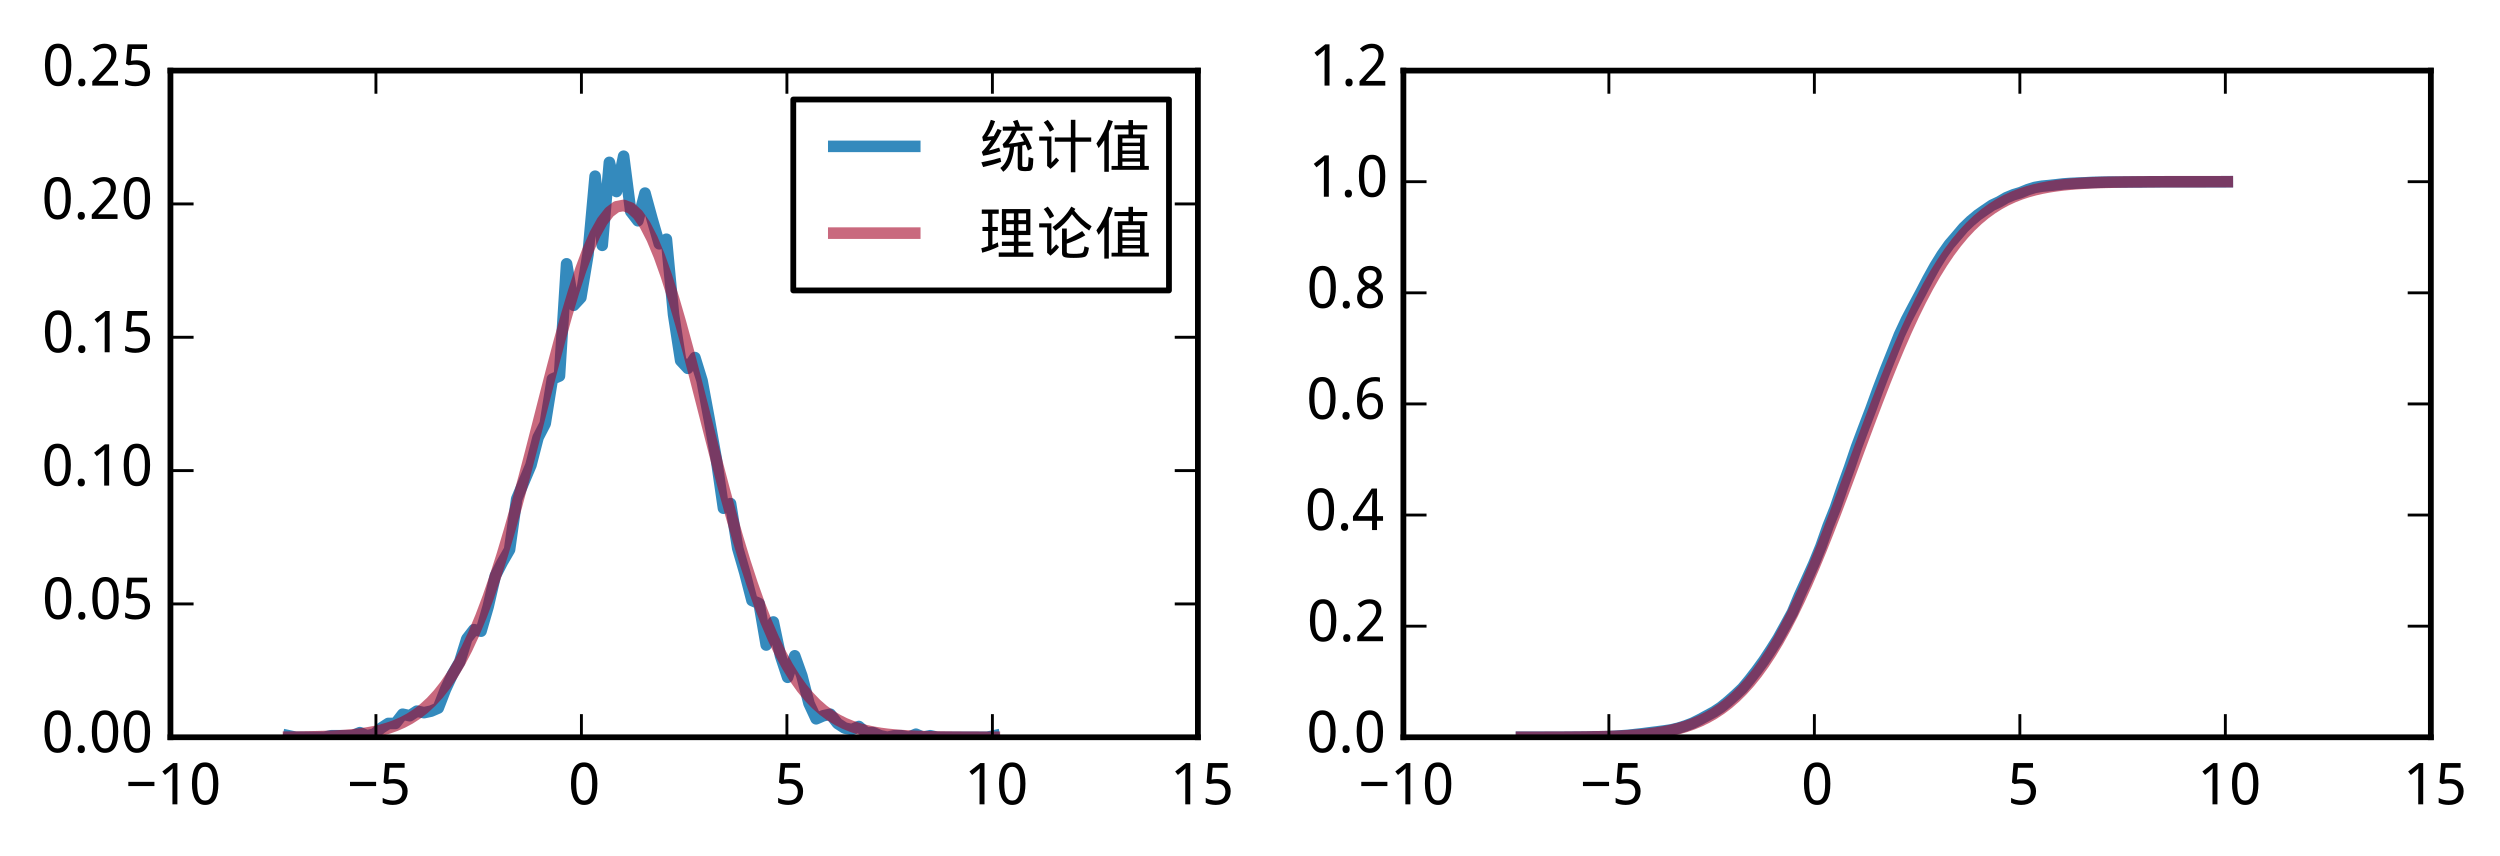 <?xml version="1.0" encoding="utf-8" standalone="no"?>
<!DOCTYPE svg PUBLIC "-//W3C//DTD SVG 1.1//EN"
  "http://www.w3.org/Graphics/SVG/1.1/DTD/svg11.dtd">
<!-- Created with matplotlib (http://matplotlib.org/) -->
<svg height="148pt" version="1.1" viewBox="0 0 432 148" width="432pt" xmlns="http://www.w3.org/2000/svg" xmlns:xlink="http://www.w3.org/1999/xlink">
 <defs>
  <style type="text/css">
*{stroke-linecap:butt;stroke-linejoin:round;}
  </style>
 </defs>
 <g id="figure_1">
  <g id="patch_1">
   <path d="
M0 148.596
L432.044 148.596
L432.044 0
L0 0
z
" style="fill:#ffffff;"/>
  </g>
  <g id="axes_1">
   <g id="patch_2">
    <path d="
M29.451 127.399
L206.996 127.399
L206.996 12.199
L29.451 12.199
z
" style="fill:#ffffff;"/>
   </g>
   <g id="line2d_1">
    <path clip-path="url(#pd9c1188437)" d="
M49.86 127.133
L51.092 127.399
L52.324 127.399
L53.556 127.399
L54.788 127.399
L56.02 127.399
L57.252 127.133
L58.484 127.133
L59.716 127.133
L60.948 127.133
L62.18 126.602
L63.412 127.133
L64.644 126.868
L65.876 125.805
L67.108 125.008
L68.34 125.008
L69.572 123.414
L70.803 123.68
L72.035 122.883
L73.267 123.149
L74.499 122.883
L75.731 122.352
L76.963 119.164
L78.195 116.508
L79.427 114.383
L80.659 110.398
L81.891 108.805
L83.123 109.07
L84.355 104.82
L85.587 99.507
L86.819 97.117
L88.051 94.992
L89.283 86.226
L90.515 83.304
L91.747 80.382
L92.979 75.6
L94.211 73.21
L95.443 65.507
L96.675 64.975
L97.907 45.584
L99.139 52.756
L100.371 51.428
L101.603 43.99
L102.835 30.443
L104.067 42.396
L105.299 28.052
L106.531 33.099
L107.763 26.99
L108.995 36.553
L110.227 38.146
L111.459 33.365
L112.691 37.881
L113.923 42.131
L115.155 41.334
L116.386 54.35
L117.618 62.319
L118.85 63.647
L120.082 61.788
L121.314 65.772
L122.546 72.413
L123.778 79.319
L125.01 87.82
L126.242 87.023
L127.474 94.726
L128.706 98.976
L129.938 103.758
L131.17 104.289
L132.402 111.461
L133.634 107.476
L134.866 113.32
L136.098 117.039
L137.33 113.32
L138.562 116.773
L139.794 121.555
L141.026 124.211
L142.258 123.68
L143.49 123.414
L144.722 125.008
L145.954 125.805
L147.186 126.071
L148.418 125.539
L149.65 126.602
L150.882 126.602
L152.114 127.133
L153.346 127.399
L154.578 127.133
L155.81 127.133
L157.042 127.399
L158.274 126.868
L159.506 127.399
L160.738 127.133
L161.969 127.399
L163.201 127.399
L164.433 127.399
L165.665 127.399
L166.897 127.399
L168.129 127.399
L169.361 127.399
L170.593 127.399
L171.825 127.133" style="fill:none;stroke:#348abd;stroke-linecap:square;stroke-width:2.0;"/>
   </g>
   <g id="line2d_2">
    <path clip-path="url(#pd9c1188437)" d="
M49.86 127.375
L51.092 127.365
L52.324 127.351
L53.556 127.332
L54.788 127.307
L56.02 127.272
L57.252 127.226
L58.484 127.164
L59.716 127.084
L60.948 126.978
L62.18 126.842
L63.412 126.667
L64.644 126.444
L65.876 126.162
L67.108 125.81
L68.34 125.372
L69.572 124.833
L70.803 124.175
L72.035 123.379
L73.267 122.423
L74.499 121.287
L75.731 119.947
L76.963 118.382
L78.195 116.569
L79.427 114.49
L80.659 112.127
L81.891 109.467
L83.123 106.502
L84.355 103.228
L85.587 99.651
L86.819 95.784
L88.051 91.647
L89.283 87.273
L90.515 82.7
L91.747 77.98
L92.979 73.171
L94.211 68.34
L95.443 63.56
L96.675 58.911
L97.907 54.474
L99.139 50.331
L100.371 46.564
L101.603 43.248
L102.835 40.452
L104.067 38.237
L105.299 36.651
L106.531 35.728
L107.763 35.491
L108.995 35.943
L110.227 37.076
L111.459 38.862
L112.691 41.264
L113.923 44.229
L115.155 47.694
L116.386 51.587
L117.618 55.83
L118.85 60.342
L120.082 65.041
L121.314 69.845
L122.546 74.677
L123.778 79.465
L125.01 84.145
L126.242 88.661
L127.474 92.965
L128.706 97.02
L129.938 100.799
L131.17 104.282
L132.402 107.46
L133.634 110.33
L134.866 112.896
L136.098 115.169
L137.33 117.162
L138.562 118.896
L139.794 120.388
L141.026 121.662
L142.258 122.74
L143.49 123.643
L144.722 124.394
L145.954 125.013
L147.186 125.519
L148.418 125.928
L149.65 126.257
L150.882 126.519
L152.114 126.726
L153.346 126.888
L154.578 127.014
L155.81 127.111
L157.042 127.185
L158.274 127.242
L159.506 127.284
L160.738 127.315
L161.969 127.339
L163.201 127.356
L164.433 127.368
L165.665 127.377
L166.897 127.384
L168.129 127.388
L169.361 127.392
L170.593 127.394
L171.825 127.395" style="fill:none;opacity:0.6;stroke:#a60628;stroke-linecap:square;stroke-width:2.0;"/>
   </g>
   <g id="patch_3">
    <path d="
M29.451 12.199
L206.996 12.199" style="fill:none;stroke:#000000;stroke-linecap:square;stroke-linejoin:miter;"/>
   </g>
   <g id="patch_4">
    <path d="
M206.996 127.399
L206.996 12.199" style="fill:none;stroke:#000000;stroke-linecap:square;stroke-linejoin:miter;"/>
   </g>
   <g id="patch_5">
    <path d="
M29.451 127.399
L206.996 127.399" style="fill:none;stroke:#000000;stroke-linecap:square;stroke-linejoin:miter;"/>
   </g>
   <g id="patch_6">
    <path d="
M29.451 127.399
L29.451 12.199" style="fill:none;stroke:#000000;stroke-linecap:square;stroke-linejoin:miter;"/>
   </g>
   <g id="matplotlib.axis_1">
    <g id="xtick_1">
     <g id="line2d_3">
      <defs>
       <path d="
M0 0
L0 -4" id="m93b0483c22" style="stroke:#000000;stroke-width:0.5;"/>
      </defs>
      <g>
       <use style="stroke:#000000;stroke-width:0.5;" x="29.451" xlink:href="#m93b0483c22" y="127.399"/>
      </g>
     </g>
     <g id="line2d_4">
      <defs>
       <path d="
M0 0
L0 4" id="m741efc42ff" style="stroke:#000000;stroke-width:0.5;"/>
      </defs>
      <g>
       <use style="stroke:#000000;stroke-width:0.5;" x="29.451" xlink:href="#m741efc42ff" y="12.199"/>
      </g>
     </g>
     <g id="text_1">
      <!-- −10 -->
      <defs>
       <path d="
M34.719 0
L26.125 0
L26.125 44.578
Q26.125 46.688 26.141 49.078
Q26.172 51.469 26.234 53.828
Q26.312 56.203 26.391 58.375
Q26.469 60.547 26.516 62.203
Q25.688 61.328 25.047 60.688
Q24.422 60.062 23.75 59.469
Q23.094 58.891 22.359 58.219
Q21.625 57.562 20.609 56.688
L13.375 50.781
L8.688 56.781
L27.391 71.391
L34.719 71.391
z
" id="WenQuanYiMicroHei-31"/>
       <path d="
M50.391 35.797
Q50.391 27.156 49.141 20.312
Q47.906 13.484 45.141 8.734
Q42.391 4 38.031 1.5
Q33.688 -0.984 27.484 -0.984
Q21.734 -0.984 17.453 1.5
Q13.188 4 10.375 8.734
Q7.562 13.484 6.172 20.312
Q4.781 27.156 4.781 35.797
Q4.781 44.438 6.031 51.266
Q7.281 58.109 9.984 62.812
Q12.703 67.531 17.016 70.016
Q21.344 72.516 27.484 72.516
Q33.297 72.516 37.594 70.047
Q41.891 67.578 44.719 62.859
Q47.562 58.156 48.969 51.312
Q50.391 44.484 50.391 35.797
M13.812 35.797
Q13.812 28.469 14.547 23
Q15.281 17.531 16.891 13.891
Q18.5 10.25 21.109 8.422
Q23.734 6.594 27.484 6.594
Q31.25 6.594 33.891 8.391
Q36.531 10.203 38.203 13.812
Q39.891 17.438 40.641 22.922
Q41.406 28.422 41.406 35.797
Q41.406 43.109 40.641 48.578
Q39.891 54.047 38.203 57.656
Q36.531 61.281 33.891 63.078
Q31.25 64.891 27.484 64.891
Q23.734 64.891 21.109 63.078
Q18.5 61.281 16.891 57.656
Q15.281 54.047 14.547 48.578
Q13.812 43.109 13.812 35.797" id="WenQuanYiMicroHei-30"/>
       <path d="
M4.984 31.594
L4.984 38.922
L50.094 38.922
L50.094 31.594
z
" id="WenQuanYiMicroHei-2212"/>
      </defs>
      <g transform="translate(21.675 138.994)scale(0.1 -0.1)">
       <use xlink:href="#WenQuanYiMicroHei-2212"/>
       <use x="55.078" xlink:href="#WenQuanYiMicroHei-31"/>
       <use x="110.156" xlink:href="#WenQuanYiMicroHei-30"/>
      </g>
     </g>
    </g>
    <g id="xtick_2">
     <g id="line2d_5">
      <g>
       <use style="stroke:#000000;stroke-width:0.5;" x="64.96" xlink:href="#m93b0483c22" y="127.399"/>
      </g>
     </g>
     <g id="line2d_6">
      <g>
       <use style="stroke:#000000;stroke-width:0.5;" x="64.96" xlink:href="#m741efc42ff" y="12.199"/>
      </g>
     </g>
     <g id="text_2">
      <!-- −5 -->
      <defs>
       <path d="
M26.609 43.797
Q31.453 43.797 35.625 42.453
Q39.797 41.109 42.891 38.469
Q46 35.844 47.75 31.938
Q49.516 28.031 49.516 22.906
Q49.516 17.328 47.844 12.891
Q46.188 8.453 42.922 5.375
Q39.656 2.297 34.844 0.656
Q30.031 -0.984 23.781 -0.984
Q21.297 -0.984 18.875 -0.734
Q16.453 -0.484 14.234 -0.016
Q12.016 0.438 10.016 1.172
Q8.016 1.906 6.391 2.875
L6.391 11.281
Q8.016 10.156 10.188 9.281
Q12.359 8.406 14.75 7.812
Q17.141 7.234 19.547 6.906
Q21.969 6.594 24.031 6.594
Q27.875 6.594 30.906 7.5
Q33.938 8.406 36.031 10.297
Q38.141 12.203 39.25 15.078
Q40.375 17.969 40.375 21.922
Q40.375 28.906 36.078 32.594
Q31.781 36.281 23.578 36.281
Q22.266 36.281 20.719 36.156
Q19.188 36.031 17.641 35.828
Q16.109 35.641 14.719 35.422
Q13.328 35.203 12.312 35.016
L7.906 37.797
L10.594 71.391
L44.281 71.391
L44.281 63.281
L18.312 63.281
L16.406 42.828
Q17.969 43.109 20.531 43.453
Q23.094 43.797 26.609 43.797" id="WenQuanYiMicroHei-35"/>
      </defs>
      <g transform="translate(59.981 138.994)scale(0.1 -0.1)">
       <use xlink:href="#WenQuanYiMicroHei-2212"/>
       <use x="55.078" xlink:href="#WenQuanYiMicroHei-35"/>
      </g>
     </g>
    </g>
    <g id="xtick_3">
     <g id="line2d_7">
      <g>
       <use style="stroke:#000000;stroke-width:0.5;" x="100.469" xlink:href="#m93b0483c22" y="127.399"/>
      </g>
     </g>
     <g id="line2d_8">
      <g>
       <use style="stroke:#000000;stroke-width:0.5;" x="100.469" xlink:href="#m741efc42ff" y="12.199"/>
      </g>
     </g>
     <g id="text_3">
      <!-- 0 -->
      <g transform="translate(98.189 138.994)scale(0.1 -0.1)">
       <use xlink:href="#WenQuanYiMicroHei-30"/>
      </g>
     </g>
    </g>
    <g id="xtick_4">
     <g id="line2d_9">
      <g>
       <use style="stroke:#000000;stroke-width:0.5;" x="135.978" xlink:href="#m93b0483c22" y="127.399"/>
      </g>
     </g>
     <g id="line2d_10">
      <g>
       <use style="stroke:#000000;stroke-width:0.5;" x="135.978" xlink:href="#m741efc42ff" y="12.199"/>
      </g>
     </g>
     <g id="text_4">
      <!-- 5 -->
      <g transform="translate(133.822 138.994)scale(0.1 -0.1)">
       <use xlink:href="#WenQuanYiMicroHei-35"/>
      </g>
     </g>
    </g>
    <g id="xtick_5">
     <g id="line2d_11">
      <g>
       <use style="stroke:#000000;stroke-width:0.5;" x="171.487" xlink:href="#m93b0483c22" y="127.399"/>
      </g>
     </g>
     <g id="line2d_12">
      <g>
       <use style="stroke:#000000;stroke-width:0.5;" x="171.487" xlink:href="#m741efc42ff" y="12.199"/>
      </g>
     </g>
     <g id="text_5">
      <!-- 10 -->
      <g transform="translate(166.65 138.994)scale(0.1 -0.1)">
       <use xlink:href="#WenQuanYiMicroHei-31"/>
       <use x="55.078" xlink:href="#WenQuanYiMicroHei-30"/>
      </g>
     </g>
    </g>
    <g id="xtick_6">
     <g id="line2d_13">
      <g>
       <use style="stroke:#000000;stroke-width:0.5;" x="206.996" xlink:href="#m93b0483c22" y="127.399"/>
      </g>
     </g>
     <g id="line2d_14">
      <g>
       <use style="stroke:#000000;stroke-width:0.5;" x="206.996" xlink:href="#m741efc42ff" y="12.199"/>
      </g>
     </g>
     <g id="text_6">
      <!-- 15 -->
      <g transform="translate(202.203 138.994)scale(0.1 -0.1)">
       <use xlink:href="#WenQuanYiMicroHei-31"/>
       <use x="55.078" xlink:href="#WenQuanYiMicroHei-35"/>
      </g>
     </g>
    </g>
   </g>
   <g id="matplotlib.axis_2">
    <g id="ytick_1">
     <g id="line2d_15">
      <defs>
       <path d="
M0 0
L4 0" id="m728421d6d4" style="stroke:#000000;stroke-width:0.5;"/>
      </defs>
      <g>
       <use style="stroke:#000000;stroke-width:0.5;" x="29.451" xlink:href="#m728421d6d4" y="127.399"/>
      </g>
     </g>
     <g id="line2d_16">
      <defs>
       <path d="
M0 0
L-4 0" id="mcb0005524f" style="stroke:#000000;stroke-width:0.5;"/>
      </defs>
      <g>
       <use style="stroke:#000000;stroke-width:0.5;" x="206.996" xlink:href="#mcb0005524f" y="127.399"/>
      </g>
     </g>
     <g id="text_7">
      <!-- 0.00 -->
      <defs>
       <path d="
M7.172 5.422
Q7.172 7.281 7.656 8.562
Q8.156 9.859 8.984 10.656
Q9.812 11.469 10.938 11.828
Q12.062 12.203 13.375 12.203
Q14.656 12.203 15.797 11.828
Q16.938 11.469 17.766 10.656
Q18.609 9.859 19.094 8.562
Q19.578 7.281 19.578 5.422
Q19.578 3.609 19.094 2.312
Q18.609 1.031 17.766 0.188
Q16.938 -0.641 15.797 -1.031
Q14.656 -1.422 13.375 -1.422
Q12.062 -1.422 10.938 -1.031
Q9.812 -0.641 8.984 0.188
Q8.156 1.031 7.656 2.312
Q7.172 3.609 7.172 5.422" id="WenQuanYiMicroHei-2e"/>
      </defs>
      <g transform="translate(7.2 129.995)scale(0.1 -0.1)">
       <use xlink:href="#WenQuanYiMicroHei-30"/>
       <use x="55.078" xlink:href="#WenQuanYiMicroHei-2e"/>
       <use x="81.885" xlink:href="#WenQuanYiMicroHei-30"/>
       <use x="136.963" xlink:href="#WenQuanYiMicroHei-30"/>
      </g>
     </g>
    </g>
    <g id="ytick_2">
     <g id="line2d_17">
      <g>
       <use style="stroke:#000000;stroke-width:0.5;" x="29.451" xlink:href="#m728421d6d4" y="104.359"/>
      </g>
     </g>
     <g id="line2d_18">
      <g>
       <use style="stroke:#000000;stroke-width:0.5;" x="206.996" xlink:href="#mcb0005524f" y="104.359"/>
      </g>
     </g>
     <g id="text_8">
      <!-- 0.05 -->
      <g transform="translate(7.287 106.955)scale(0.1 -0.1)">
       <use xlink:href="#WenQuanYiMicroHei-30"/>
       <use x="55.078" xlink:href="#WenQuanYiMicroHei-2e"/>
       <use x="81.885" xlink:href="#WenQuanYiMicroHei-30"/>
       <use x="136.963" xlink:href="#WenQuanYiMicroHei-35"/>
      </g>
     </g>
    </g>
    <g id="ytick_3">
     <g id="line2d_19">
      <g>
       <use style="stroke:#000000;stroke-width:0.5;" x="29.451" xlink:href="#m728421d6d4" y="81.319"/>
      </g>
     </g>
     <g id="line2d_20">
      <g>
       <use style="stroke:#000000;stroke-width:0.5;" x="206.996" xlink:href="#mcb0005524f" y="81.319"/>
      </g>
     </g>
     <g id="text_9">
      <!-- 0.10 -->
      <g transform="translate(7.2 83.915)scale(0.1 -0.1)">
       <use xlink:href="#WenQuanYiMicroHei-30"/>
       <use x="55.078" xlink:href="#WenQuanYiMicroHei-2e"/>
       <use x="81.885" xlink:href="#WenQuanYiMicroHei-31"/>
       <use x="136.963" xlink:href="#WenQuanYiMicroHei-30"/>
      </g>
     </g>
    </g>
    <g id="ytick_4">
     <g id="line2d_21">
      <g>
       <use style="stroke:#000000;stroke-width:0.5;" x="29.451" xlink:href="#m728421d6d4" y="58.279"/>
      </g>
     </g>
     <g id="line2d_22">
      <g>
       <use style="stroke:#000000;stroke-width:0.5;" x="206.996" xlink:href="#mcb0005524f" y="58.279"/>
      </g>
     </g>
     <g id="text_10">
      <!-- 0.15 -->
      <g transform="translate(7.287 60.875)scale(0.1 -0.1)">
       <use xlink:href="#WenQuanYiMicroHei-30"/>
       <use x="55.078" xlink:href="#WenQuanYiMicroHei-2e"/>
       <use x="81.885" xlink:href="#WenQuanYiMicroHei-31"/>
       <use x="136.963" xlink:href="#WenQuanYiMicroHei-35"/>
      </g>
     </g>
    </g>
    <g id="ytick_5">
     <g id="line2d_23">
      <g>
       <use style="stroke:#000000;stroke-width:0.5;" x="29.451" xlink:href="#m728421d6d4" y="35.239"/>
      </g>
     </g>
     <g id="line2d_24">
      <g>
       <use style="stroke:#000000;stroke-width:0.5;" x="206.996" xlink:href="#mcb0005524f" y="35.239"/>
      </g>
     </g>
     <g id="text_11">
      <!-- 0.20 -->
      <defs>
       <path d="
M49.219 0
L4.688 0
L4.688 7.625
L21.781 26.219
Q25.438 30.172 28.312 33.438
Q31.203 36.719 33.219 39.844
Q35.25 42.969 36.328 46.109
Q37.406 49.266 37.406 52.984
Q37.406 55.859 36.578 58.047
Q35.75 60.25 34.203 61.781
Q32.672 63.328 30.562 64.109
Q28.469 64.891 25.875 64.891
Q21.234 64.891 17.5 63.016
Q13.766 61.141 10.406 58.203
L5.422 64.016
Q7.375 65.766 9.609 67.297
Q11.859 68.844 14.453 69.969
Q17.047 71.094 19.922 71.75
Q22.797 72.406 25.984 72.406
Q30.672 72.406 34.453 71.094
Q38.234 69.781 40.859 67.312
Q43.5 64.844 44.938 61.297
Q46.391 57.766 46.391 53.328
Q46.391 49.172 45.094 45.406
Q43.797 41.656 41.531 38.016
Q39.266 34.375 36.109 30.703
Q32.953 27.047 29.297 23.094
L15.578 8.5
L15.578 8.109
L49.219 8.109
z
" id="WenQuanYiMicroHei-32"/>
      </defs>
      <g transform="translate(7.2 37.835)scale(0.1 -0.1)">
       <use xlink:href="#WenQuanYiMicroHei-30"/>
       <use x="55.078" xlink:href="#WenQuanYiMicroHei-2e"/>
       <use x="81.885" xlink:href="#WenQuanYiMicroHei-32"/>
       <use x="136.963" xlink:href="#WenQuanYiMicroHei-30"/>
      </g>
     </g>
    </g>
    <g id="ytick_6">
     <g id="line2d_25">
      <g>
       <use style="stroke:#000000;stroke-width:0.5;" x="29.451" xlink:href="#m728421d6d4" y="12.199"/>
      </g>
     </g>
     <g id="line2d_26">
      <g>
       <use style="stroke:#000000;stroke-width:0.5;" x="206.996" xlink:href="#mcb0005524f" y="12.199"/>
      </g>
     </g>
     <g id="text_12">
      <!-- 0.25 -->
      <g transform="translate(7.287 14.795)scale(0.1 -0.1)">
       <use xlink:href="#WenQuanYiMicroHei-30"/>
       <use x="55.078" xlink:href="#WenQuanYiMicroHei-2e"/>
       <use x="81.885" xlink:href="#WenQuanYiMicroHei-32"/>
       <use x="136.963" xlink:href="#WenQuanYiMicroHei-35"/>
      </g>
     </g>
    </g>
   </g>
   <g id="legend_1">
    <g id="patch_7">
     <path d="
M137.079 50.187
L201.998 50.187
L201.998 17.197
L137.079 17.197
z
" style="fill:#ffffff;stroke:#000000;stroke-linejoin:miter;"/>
    </g>
    <g id="line2d_27">
     <path d="
M144.076 25.292
L158.07 25.292" style="fill:none;stroke:#348abd;stroke-linecap:square;stroke-width:2.0;"/>
    </g>
    <g id="line2d_28"/>
    <g id="text_13">
     <!-- 统计值 -->
     <defs>
      <path d="
M33.203 65.234
L40.234 62.5
Q30.469 41.797 17.969 27.734
Q27.734 30.078 35.938 32.812
L37.891 26.562
Q24.609 21.484 8.203 18.75
L5.859 25.391
Q14.453 33.594 22.266 46.094
Q15.625 44.531 8.203 43.75
L6.641 51.172
Q15.625 62.109 21.484 80.859
L28.906 78.516
Q23.438 62.109 15.234 51.562
Q21.484 51.953 26.562 52.734
z

M37.891 15.234
L39.453 8.203
Q25.391 3.125 8.203 -0.781
L5.078 7.422
Q23.438 10.938 37.891 15.234
M57.812 62.109
L42.188 62.109
L42.188 69.141
L63.672 69.141
Q62.109 74.219 59.766 78.516
L67.578 80.859
Q70.312 75.781 71.875 69.141
L93.359 69.141
L93.359 62.109
L66.406 62.109
Q59.375 46.094 52.344 39.453
Q64.844 40.625 78.906 43.75
Q75.781 49.609 72.266 55.078
L78.516 58.984
Q87.109 46.094 92.578 31.641
L85.547 27.734
Q83.984 32.812 81.641 37.891
L75.781 36.328
L75.781 1.953
Q75.781 0.391 76.75 -0.188
Q77.734 -0.781 81.25 -0.781
Q84.766 -0.781 85.547 0.969
Q86.328 2.734 86.719 16.406
L94.922 14.062
Q94.531 1.953 93.547 -1.562
Q92.578 -5.078 90.625 -6.438
Q88.672 -7.812 81.25 -7.812
Q73.047 -7.812 70.5 -6.047
Q67.969 -4.297 67.969 -0.391
L67.969 35.156
Q64.844 34.375 61.719 33.984
Q59.375 3.125 42.969 -8.984
L37.891 -2.344
Q51.562 7.422 54.297 33.203
L43.75 32.422
L41.797 38.672
Q51.172 46.875 57.812 62.109" id="WenQuanYiMicroHei-7edf"/>
      <path d="
M19.922 80.859
Q26.562 73.047 30.859 64.453
L23.438 60.156
Q19.531 68.75 12.891 76.562
z

M5.078 51.953
L26.172 51.953
L26.172 6.641
L34.375 15.625
L39.453 10.938
Q33.984 3.516 24.609 -3.906
L18.75 1.172
L18.75 44.922
L5.078 44.922
z

M32.031 50.391
L59.766 50.391
L59.766 80.859
L67.578 80.859
L67.578 50.391
L94.922 50.391
L94.922 42.969
L67.578 42.969
L67.578 -9.766
L59.766 -9.766
L59.766 42.969
L32.031 42.969
z
" id="WenQuanYiMicroHei-8ba1"/>
      <path d="
M24.609 80.859
L32.422 78.516
Q29.297 69.531 25.391 60.547
L25.391 -8.984
L17.578 -8.984
L17.578 45.703
Q12.891 38.281 7.812 32.031
L3.906 39.844
Q18.359 59.375 24.609 80.859
M35.156 71.484
L59.375 71.484
L59.375 80.469
L67.188 80.469
L67.188 71.484
L91.797 71.484
L91.797 64.453
L67.188 64.453
L67.188 55.469
L87.109 55.469
L87.109 1.172
L94.531 1.172
L94.531 -5.469
L30.078 -5.469
L30.078 1.172
L41.016 1.172
L41.016 55.469
L59.375 55.469
L59.375 64.453
L35.156 64.453
z

M48.828 41.406
L79.297 41.406
L79.297 48.828
L48.828 48.828
z

M48.828 27.734
L79.297 27.734
L79.297 35.547
L48.828 35.547
z

M48.828 14.453
L79.297 14.453
L79.297 21.875
L48.828 21.875
z

M48.828 1.172
L79.297 1.172
L79.297 8.594
L48.828 8.594
z
" id="WenQuanYiMicroHei-503c"/>
     </defs>
     <g transform="translate(169.066 28.791)scale(0.1 -0.1)">
      <use xlink:href="#WenQuanYiMicroHei-7edf"/>
      <use x="100.0" xlink:href="#WenQuanYiMicroHei-8ba1"/>
      <use x="200.0" xlink:href="#WenQuanYiMicroHei-503c"/>
     </g>
    </g>
    <g id="line2d_29">
     <path d="
M144.076 40.288
L158.07 40.288" style="fill:none;opacity:0.6;stroke:#a60628;stroke-linecap:square;stroke-width:2.0;"/>
    </g>
    <g id="line2d_30"/>
    <g id="text_14">
     <!-- 理论值 -->
     <defs>
      <path d="
M19.922 80.859
Q26.562 73.047 30.859 64.453
L23.438 60.156
Q19.531 68.75 12.891 76.562
z

M5.078 51.953
L26.172 51.953
L26.172 6.641
L34.375 15.625
L39.453 10.938
Q33.984 3.516 24.609 -3.906
L18.75 1.172
L18.75 44.922
L5.078 44.922
z

M61.719 67.578
Q50 50.391 33.203 39.062
L28.125 45.312
Q50.391 62.109 60.547 80.859
L67.578 76.953
Q66.797 75.391 65.625 73.828
Q80.078 56.25 95.703 46.875
L91.406 39.453
Q76.953 48.438 61.719 67.578
M44.531 42.969
L52.734 42.969
L52.734 24.219
Q67.188 30.469 79.297 38.672
L84.766 31.25
Q70.312 22.656 52.734 16.797
L52.734 2.734
Q52.734 0.781 54.875 0
Q57.031 -0.781 64.844 -0.781
Q77.734 -0.781 80.078 1.172
Q82.422 3.125 83.203 12.109
L91.016 9.766
Q89.453 -1.953 85.547 -5.078
Q82.031 -7.812 64.844 -7.812
Q51.172 -7.812 47.844 -6.047
Q44.531 -4.297 44.531 0.391
z
" id="WenQuanYiMicroHei-8bba"/>
      <path d="
M5.859 75.781
L35.156 75.781
L35.156 68.359
L24.219 68.359
L24.219 45.703
L33.594 45.703
L33.594 38.672
L24.219 38.672
L24.219 14.844
Q29.297 16.797 33.594 19.141
L34.766 11.719
Q22.266 5.469 6.641 1.172
L5.078 8.984
Q11.328 10.547 16.797 12.5
L16.797 38.672
L7.031 38.672
L7.031 45.703
L16.797 45.703
L16.797 68.359
L5.859 68.359
z

M40.625 76.562
L89.844 76.562
L89.844 31.641
L69.141 31.641
L69.141 20.312
L89.844 20.312
L89.844 12.891
L69.141 12.891
L69.141 1.562
L94.922 1.562
L94.922 -5.859
L35.156 -5.859
L35.156 1.562
L61.328 1.562
L61.328 12.891
L40.625 12.891
L40.625 20.312
L61.328 20.312
L61.328 31.641
L40.625 31.641
z

M48.047 57.422
L61.328 57.422
L61.328 69.141
L48.047 69.141
z

M69.141 69.141
L69.141 57.422
L82.422 57.422
L82.422 69.141
z

M48.047 39.062
L61.328 39.062
L61.328 50.391
L48.047 50.391
z

M69.141 50.391
L69.141 39.062
L82.422 39.062
L82.422 50.391
z
" id="WenQuanYiMicroHei-7406"/>
     </defs>
     <g transform="translate(169.066 43.786)scale(0.1 -0.1)">
      <use xlink:href="#WenQuanYiMicroHei-7406"/>
      <use x="100.0" xlink:href="#WenQuanYiMicroHei-8bba"/>
      <use x="200.0" xlink:href="#WenQuanYiMicroHei-503c"/>
     </g>
    </g>
   </g>
  </g>
  <g id="axes_2">
   <g id="patch_8">
    <path d="
M242.505 127.399
L420.051 127.399
L420.051 12.199
L242.505 12.199
z
" style="fill:#ffffff;"/>
   </g>
   <g id="line2d_31">
    <path clip-path="url(#p22729b86ec)" d="
M262.914 127.389
L264.146 127.389
L265.378 127.389
L266.61 127.389
L267.842 127.389
L269.074 127.389
L270.306 127.38
L271.538 127.37
L272.77 127.36
L274.002 127.351
L275.234 127.322
L276.466 127.312
L277.698 127.293
L278.93 127.236
L280.162 127.149
L281.394 127.063
L282.626 126.919
L283.858 126.784
L285.09 126.621
L286.322 126.468
L287.554 126.304
L288.786 126.122
L290.018 125.824
L291.25 125.431
L292.482 124.96
L293.714 124.346
L294.946 123.674
L296.178 123.012
L297.41 122.196
L298.642 121.188
L299.874 120.093
L301.106 118.922
L302.338 117.434
L303.57 115.84
L304.802 114.141
L306.034 112.269
L307.266 110.311
L308.497 108.074
L309.729 105.818
L310.961 102.861
L312.193 100.164
L313.425 97.418
L314.657 94.404
L315.889 90.9
L317.121 87.828
L318.353 84.237
L319.585 80.829
L320.817 77.2
L322.049 73.917
L323.281 70.692
L324.513 67.293
L325.745 64.058
L326.977 60.976
L328.209 57.866
L329.441 55.226
L330.673 52.874
L331.905 50.57
L333.137 48.199
L334.369 45.972
L335.601 43.984
L336.833 42.247
L338.065 40.816
L339.297 39.357
L340.529 38.176
L341.761 37.149
L342.993 36.295
L344.225 35.46
L345.457 34.884
L346.689 34.164
L347.921 33.655
L349.153 33.28
L350.385 32.772
L351.617 32.388
L352.849 32.176
L354.08 32.061
L355.312 31.927
L356.544 31.783
L357.776 31.696
L359.008 31.639
L360.24 31.591
L361.472 31.524
L362.704 31.495
L363.936 31.466
L365.168 31.456
L366.4 31.456
L367.632 31.447
L368.864 31.437
L370.096 31.437
L371.328 31.418
L372.56 31.418
L373.792 31.408
L375.024 31.408
L376.256 31.408
L377.488 31.408
L378.72 31.408
L379.952 31.408
L381.184 31.408
L382.416 31.408
L383.648 31.408
L384.88 31.399" style="fill:none;stroke:#348abd;stroke-linecap:square;stroke-width:2.0;"/>
   </g>
   <g id="line2d_32">
    <path clip-path="url(#p22729b86ec)" d="
M262.914 127.396
L264.146 127.395
L265.378 127.394
L266.61 127.392
L267.842 127.389
L269.074 127.385
L270.306 127.38
L271.538 127.372
L272.77 127.363
L274.002 127.349
L275.234 127.332
L276.466 127.309
L277.698 127.278
L278.93 127.239
L280.162 127.188
L281.394 127.123
L282.626 127.04
L283.858 126.936
L285.09 126.806
L286.322 126.644
L287.554 126.444
L288.786 126.199
L290.018 125.903
L291.25 125.545
L292.482 125.117
L293.714 124.608
L294.946 124.009
L296.178 123.308
L297.41 122.495
L298.642 121.558
L299.874 120.486
L301.106 119.269
L302.338 117.899
L303.57 116.367
L304.802 114.666
L306.034 112.794
L307.266 110.746
L308.497 108.525
L309.729 106.134
L310.961 103.578
L312.193 100.866
L313.425 98.012
L314.657 95.029
L315.889 91.935
L317.121 88.751
L318.353 85.498
L319.585 82.2
L320.817 78.881
L322.049 75.565
L323.281 72.278
L324.513 69.044
L325.745 65.886
L326.977 62.825
L328.209 59.881
L329.441 57.069
L330.673 54.405
L331.905 51.9
L333.137 49.561
L334.369 47.394
L335.601 45.401
L336.833 43.583
L338.065 41.935
L339.297 40.454
L340.529 39.133
L341.761 37.962
L342.993 36.934
L344.225 36.036
L345.457 35.259
L346.689 34.591
L347.921 34.022
L349.153 33.539
L350.385 33.134
L351.617 32.796
L352.849 32.517
L354.08 32.287
L355.312 32.1
L356.544 31.948
L357.776 31.826
L359.008 31.729
L360.24 31.652
L361.472 31.592
L362.704 31.545
L363.936 31.509
L365.168 31.481
L366.4 31.46
L367.632 31.444
L368.864 31.432
L370.096 31.423
L371.328 31.416
L372.56 31.411
L373.792 31.407
L375.024 31.405
L376.256 31.403
L377.488 31.402
L378.72 31.401
L379.952 31.4
L381.184 31.4
L382.416 31.399
L383.648 31.399
L384.88 31.399" style="fill:none;opacity:0.6;stroke:#a60628;stroke-linecap:square;stroke-width:2.0;"/>
   </g>
   <g id="patch_9">
    <path d="
M242.505 12.199
L420.051 12.199" style="fill:none;stroke:#000000;stroke-linecap:square;stroke-linejoin:miter;"/>
   </g>
   <g id="patch_10">
    <path d="
M420.051 127.399
L420.051 12.199" style="fill:none;stroke:#000000;stroke-linecap:square;stroke-linejoin:miter;"/>
   </g>
   <g id="patch_11">
    <path d="
M242.505 127.399
L420.051 127.399" style="fill:none;stroke:#000000;stroke-linecap:square;stroke-linejoin:miter;"/>
   </g>
   <g id="patch_12">
    <path d="
M242.505 127.399
L242.505 12.199" style="fill:none;stroke:#000000;stroke-linecap:square;stroke-linejoin:miter;"/>
   </g>
   <g id="matplotlib.axis_3">
    <g id="xtick_7">
     <g id="line2d_33">
      <g>
       <use style="stroke:#000000;stroke-width:0.5;" x="242.505" xlink:href="#m93b0483c22" y="127.399"/>
      </g>
     </g>
     <g id="line2d_34">
      <g>
       <use style="stroke:#000000;stroke-width:0.5;" x="242.505" xlink:href="#m741efc42ff" y="12.199"/>
      </g>
     </g>
     <g id="text_15">
      <!-- −10 -->
      <g transform="translate(234.73 138.994)scale(0.1 -0.1)">
       <use xlink:href="#WenQuanYiMicroHei-2212"/>
       <use x="55.078" xlink:href="#WenQuanYiMicroHei-31"/>
       <use x="110.156" xlink:href="#WenQuanYiMicroHei-30"/>
      </g>
     </g>
    </g>
    <g id="xtick_8">
     <g id="line2d_35">
      <g>
       <use style="stroke:#000000;stroke-width:0.5;" x="278.014" xlink:href="#m93b0483c22" y="127.399"/>
      </g>
     </g>
     <g id="line2d_36">
      <g>
       <use style="stroke:#000000;stroke-width:0.5;" x="278.014" xlink:href="#m741efc42ff" y="12.199"/>
      </g>
     </g>
     <g id="text_16">
      <!-- −5 -->
      <g transform="translate(273.036 138.994)scale(0.1 -0.1)">
       <use xlink:href="#WenQuanYiMicroHei-2212"/>
       <use x="55.078" xlink:href="#WenQuanYiMicroHei-35"/>
      </g>
     </g>
    </g>
    <g id="xtick_9">
     <g id="line2d_37">
      <g>
       <use style="stroke:#000000;stroke-width:0.5;" x="313.523" xlink:href="#m93b0483c22" y="127.399"/>
      </g>
     </g>
     <g id="line2d_38">
      <g>
       <use style="stroke:#000000;stroke-width:0.5;" x="313.523" xlink:href="#m741efc42ff" y="12.199"/>
      </g>
     </g>
     <g id="text_17">
      <!-- 0 -->
      <g transform="translate(311.244 138.994)scale(0.1 -0.1)">
       <use xlink:href="#WenQuanYiMicroHei-30"/>
      </g>
     </g>
    </g>
    <g id="xtick_10">
     <g id="line2d_39">
      <g>
       <use style="stroke:#000000;stroke-width:0.5;" x="349.032" xlink:href="#m93b0483c22" y="127.399"/>
      </g>
     </g>
     <g id="line2d_40">
      <g>
       <use style="stroke:#000000;stroke-width:0.5;" x="349.032" xlink:href="#m741efc42ff" y="12.199"/>
      </g>
     </g>
     <g id="text_18">
      <!-- 5 -->
      <g transform="translate(346.877 138.994)scale(0.1 -0.1)">
       <use xlink:href="#WenQuanYiMicroHei-35"/>
      </g>
     </g>
    </g>
    <g id="xtick_11">
     <g id="line2d_41">
      <g>
       <use style="stroke:#000000;stroke-width:0.5;" x="384.541" xlink:href="#m93b0483c22" y="127.399"/>
      </g>
     </g>
     <g id="line2d_42">
      <g>
       <use style="stroke:#000000;stroke-width:0.5;" x="384.541" xlink:href="#m741efc42ff" y="12.199"/>
      </g>
     </g>
     <g id="text_19">
      <!-- 10 -->
      <g transform="translate(379.704 138.994)scale(0.1 -0.1)">
       <use xlink:href="#WenQuanYiMicroHei-31"/>
       <use x="55.078" xlink:href="#WenQuanYiMicroHei-30"/>
      </g>
     </g>
    </g>
    <g id="xtick_12">
     <g id="line2d_43">
      <g>
       <use style="stroke:#000000;stroke-width:0.5;" x="420.051" xlink:href="#m93b0483c22" y="127.399"/>
      </g>
     </g>
     <g id="line2d_44">
      <g>
       <use style="stroke:#000000;stroke-width:0.5;" x="420.051" xlink:href="#m741efc42ff" y="12.199"/>
      </g>
     </g>
     <g id="text_20">
      <!-- 15 -->
      <g transform="translate(415.257 138.994)scale(0.1 -0.1)">
       <use xlink:href="#WenQuanYiMicroHei-31"/>
       <use x="55.078" xlink:href="#WenQuanYiMicroHei-35"/>
      </g>
     </g>
    </g>
   </g>
   <g id="matplotlib.axis_4">
    <g id="ytick_7">
     <g id="line2d_45">
      <g>
       <use style="stroke:#000000;stroke-width:0.5;" x="242.505" xlink:href="#m728421d6d4" y="127.399"/>
      </g>
     </g>
     <g id="line2d_46">
      <g>
       <use style="stroke:#000000;stroke-width:0.5;" x="420.051" xlink:href="#mcb0005524f" y="127.399"/>
      </g>
     </g>
     <g id="text_21">
      <!-- 0.0 -->
      <g transform="translate(225.76 129.995)scale(0.1 -0.1)">
       <use xlink:href="#WenQuanYiMicroHei-30"/>
       <use x="55.078" xlink:href="#WenQuanYiMicroHei-2e"/>
       <use x="81.885" xlink:href="#WenQuanYiMicroHei-30"/>
      </g>
     </g>
    </g>
    <g id="ytick_8">
     <g id="line2d_47">
      <g>
       <use style="stroke:#000000;stroke-width:0.5;" x="242.505" xlink:href="#m728421d6d4" y="108.199"/>
      </g>
     </g>
     <g id="line2d_48">
      <g>
       <use style="stroke:#000000;stroke-width:0.5;" x="420.051" xlink:href="#mcb0005524f" y="108.199"/>
      </g>
     </g>
     <g id="text_22">
      <!-- 0.2 -->
      <g transform="translate(225.877 110.795)scale(0.1 -0.1)">
       <use xlink:href="#WenQuanYiMicroHei-30"/>
       <use x="55.078" xlink:href="#WenQuanYiMicroHei-2e"/>
       <use x="81.885" xlink:href="#WenQuanYiMicroHei-32"/>
      </g>
     </g>
    </g>
    <g id="ytick_9">
     <g id="line2d_49">
      <g>
       <use style="stroke:#000000;stroke-width:0.5;" x="242.505" xlink:href="#m728421d6d4" y="88.999"/>
      </g>
     </g>
     <g id="line2d_50">
      <g>
       <use style="stroke:#000000;stroke-width:0.5;" x="420.051" xlink:href="#mcb0005524f" y="88.999"/>
      </g>
     </g>
     <g id="text_23">
      <!-- 0.4 -->
      <defs>
       <path d="
M53.078 16.016
L42.672 16.016
L42.672 0
L34.078 0
L34.078 16.016
L1.125 16.016
L1.125 23.781
L33.5 71.781
L42.672 71.781
L42.672 24.125
L53.078 24.125
z

M34.078 24.125
L34.078 41.5
Q34.078 44.234 34.156 47.234
Q34.234 50.25 34.328 53.094
Q34.422 55.953 34.547 58.438
Q34.672 60.938 34.719 62.594
L34.281 62.594
Q33.938 61.625 33.422 60.422
Q32.906 59.234 32.297 58.031
Q31.688 56.844 31.047 55.719
Q30.422 54.594 29.891 53.812
L9.812 24.125
z
" id="WenQuanYiMicroHei-34"/>
      </defs>
      <g transform="translate(225.492 91.595)scale(0.1 -0.1)">
       <use xlink:href="#WenQuanYiMicroHei-30"/>
       <use x="55.078" xlink:href="#WenQuanYiMicroHei-2e"/>
       <use x="81.885" xlink:href="#WenQuanYiMicroHei-34"/>
      </g>
     </g>
    </g>
    <g id="ytick_10">
     <g id="line2d_51">
      <g>
       <use style="stroke:#000000;stroke-width:0.5;" x="242.505" xlink:href="#m728421d6d4" y="69.799"/>
      </g>
     </g>
     <g id="line2d_52">
      <g>
       <use style="stroke:#000000;stroke-width:0.5;" x="420.051" xlink:href="#mcb0005524f" y="69.799"/>
      </g>
     </g>
     <g id="text_24">
      <!-- 0.6 -->
      <defs>
       <path d="
M5.516 30.516
Q5.516 35.641 6.031 40.719
Q6.547 45.797 7.828 50.453
Q9.125 55.125 11.375 59.125
Q13.625 63.141 17.094 66.094
Q20.562 69.047 25.391 70.719
Q30.219 72.406 36.719 72.406
Q37.641 72.406 38.766 72.359
Q39.891 72.312 41.031 72.188
Q42.188 72.078 43.234 71.906
Q44.281 71.734 45.125 71.484
L45.125 63.922
Q43.406 64.5 41.25 64.797
Q39.109 65.094 37.016 65.094
Q32.625 65.094 29.266 64.031
Q25.922 62.984 23.484 61.078
Q21.047 59.188 19.406 56.547
Q17.781 53.906 16.75 50.703
Q15.719 47.516 15.234 43.891
Q14.75 40.281 14.594 36.375
L15.188 36.375
Q16.156 38.141 17.547 39.672
Q18.953 41.219 20.797 42.312
Q22.656 43.406 24.969 44.031
Q27.297 44.672 30.172 44.672
Q34.812 44.672 38.562 43.234
Q42.328 41.797 44.969 39.016
Q47.609 36.234 49.047 32.203
Q50.484 28.172 50.484 23
Q50.484 17.438 48.969 12.984
Q47.469 8.547 44.625 5.438
Q41.797 2.344 37.797 0.672
Q33.797 -0.984 28.812 -0.984
Q23.922 -0.984 19.641 0.922
Q15.375 2.828 12.25 6.734
Q9.125 10.641 7.312 16.547
Q5.516 22.469 5.516 30.516
M28.719 6.5
Q31.641 6.5 34.047 7.5
Q36.469 8.5 38.219 10.516
Q39.984 12.547 40.938 15.641
Q41.891 18.75 41.891 23
Q41.891 26.422 41.078 29.125
Q40.281 31.844 38.672 33.734
Q37.062 35.641 34.641 36.672
Q32.234 37.703 29 37.703
Q25.734 37.703 23.016 36.547
Q20.312 35.406 18.406 33.562
Q16.5 31.734 15.453 29.391
Q14.406 27.047 14.406 24.703
Q14.406 21.438 15.312 18.188
Q16.219 14.938 18 12.344
Q19.781 9.766 22.453 8.125
Q25.141 6.5 28.719 6.5" id="WenQuanYiMicroHei-36"/>
      </defs>
      <g transform="translate(225.751 72.395)scale(0.1 -0.1)">
       <use xlink:href="#WenQuanYiMicroHei-30"/>
       <use x="55.078" xlink:href="#WenQuanYiMicroHei-2e"/>
       <use x="81.885" xlink:href="#WenQuanYiMicroHei-36"/>
      </g>
     </g>
    </g>
    <g id="ytick_11">
     <g id="line2d_53">
      <g>
       <use style="stroke:#000000;stroke-width:0.5;" x="242.505" xlink:href="#m728421d6d4" y="50.599"/>
      </g>
     </g>
     <g id="line2d_54">
      <g>
       <use style="stroke:#000000;stroke-width:0.5;" x="420.051" xlink:href="#mcb0005524f" y="50.599"/>
      </g>
     </g>
     <g id="text_25">
      <!-- 0.8 -->
      <defs>
       <path d="
M27.594 72.516
Q31.688 72.516 35.328 71.438
Q38.969 70.359 41.719 68.203
Q44.484 66.062 46.094 62.844
Q47.703 59.625 47.703 55.328
Q47.703 52.047 46.719 49.406
Q45.75 46.781 44.031 44.656
Q42.328 42.531 39.984 40.844
Q37.641 39.156 34.906 37.797
Q37.75 36.281 40.453 34.422
Q43.172 32.562 45.281 30.25
Q47.406 27.938 48.703 25.047
Q50 22.172 50 18.609
Q50 14.109 48.359 10.469
Q46.734 6.844 43.781 4.297
Q40.828 1.766 36.688 0.391
Q32.562 -0.984 27.594 -0.984
Q22.219 -0.984 18.047 0.328
Q13.875 1.656 11.016 4.125
Q8.156 6.594 6.656 10.156
Q5.172 13.719 5.172 18.219
Q5.172 21.875 6.266 24.797
Q7.375 27.734 9.219 30.078
Q11.078 32.422 13.609 34.219
Q16.156 36.031 19 37.406
Q16.609 38.922 14.5 40.703
Q12.406 42.484 10.859 44.672
Q9.328 46.875 8.422 49.531
Q7.516 52.203 7.516 55.422
Q7.516 59.672 9.156 62.859
Q10.797 66.062 13.578 68.203
Q16.359 70.359 20 71.438
Q23.641 72.516 27.594 72.516
M13.922 18.109
Q13.922 15.531 14.703 13.359
Q15.484 11.188 17.141 9.641
Q18.797 8.109 21.328 7.25
Q23.875 6.391 27.391 6.391
Q30.812 6.391 33.422 7.25
Q36.031 8.109 37.781 9.688
Q39.547 11.281 40.422 13.516
Q41.312 15.766 41.312 18.5
Q41.312 21.047 40.359 23.094
Q39.406 25.141 37.625 26.891
Q35.844 28.656 33.344 30.219
Q30.859 31.781 27.781 33.297
L26.312 33.984
Q20.172 31.062 17.047 27.266
Q13.922 23.484 13.922 18.109
M27.484 65.094
Q22.312 65.094 19.266 62.5
Q16.219 59.906 16.219 54.984
Q16.219 52.203 17.062 50.188
Q17.922 48.188 19.438 46.625
Q20.953 45.062 23.078 43.812
Q25.203 42.578 27.688 41.406
Q30.031 42.484 32.109 43.75
Q34.188 45.016 35.719 46.625
Q37.25 48.25 38.125 50.297
Q39.016 52.344 39.016 54.984
Q39.016 59.906 35.938 62.5
Q32.859 65.094 27.484 65.094" id="WenQuanYiMicroHei-38"/>
      </defs>
      <g transform="translate(225.799 53.195)scale(0.1 -0.1)">
       <use xlink:href="#WenQuanYiMicroHei-30"/>
       <use x="55.078" xlink:href="#WenQuanYiMicroHei-2e"/>
       <use x="81.885" xlink:href="#WenQuanYiMicroHei-38"/>
      </g>
     </g>
    </g>
    <g id="ytick_12">
     <g id="line2d_55">
      <g>
       <use style="stroke:#000000;stroke-width:0.5;" x="242.505" xlink:href="#m728421d6d4" y="31.399"/>
      </g>
     </g>
     <g id="line2d_56">
      <g>
       <use style="stroke:#000000;stroke-width:0.5;" x="420.051" xlink:href="#mcb0005524f" y="31.399"/>
      </g>
     </g>
     <g id="text_26">
      <!-- 1.0 -->
      <g transform="translate(226.151 33.995)scale(0.1 -0.1)">
       <use xlink:href="#WenQuanYiMicroHei-31"/>
       <use x="55.078" xlink:href="#WenQuanYiMicroHei-2e"/>
       <use x="81.885" xlink:href="#WenQuanYiMicroHei-30"/>
      </g>
     </g>
    </g>
    <g id="ytick_13">
     <g id="line2d_57">
      <g>
       <use style="stroke:#000000;stroke-width:0.5;" x="242.505" xlink:href="#m728421d6d4" y="12.199"/>
      </g>
     </g>
     <g id="line2d_58">
      <g>
       <use style="stroke:#000000;stroke-width:0.5;" x="420.051" xlink:href="#mcb0005524f" y="12.199"/>
      </g>
     </g>
     <g id="text_27">
      <!-- 1.2 -->
      <g transform="translate(226.268 14.795)scale(0.1 -0.1)">
       <use xlink:href="#WenQuanYiMicroHei-31"/>
       <use x="55.078" xlink:href="#WenQuanYiMicroHei-2e"/>
       <use x="81.885" xlink:href="#WenQuanYiMicroHei-32"/>
      </g>
     </g>
    </g>
   </g>
  </g>
 </g>
 <defs>
  <clipPath id="pd9c1188437">
   <rect height="115.2" width="177.545" x="29.451" y="12.199"/>
  </clipPath>
  <clipPath id="p22729b86ec">
   <rect height="115.2" width="177.545" x="242.505" y="12.199"/>
  </clipPath>
 </defs>
</svg>
